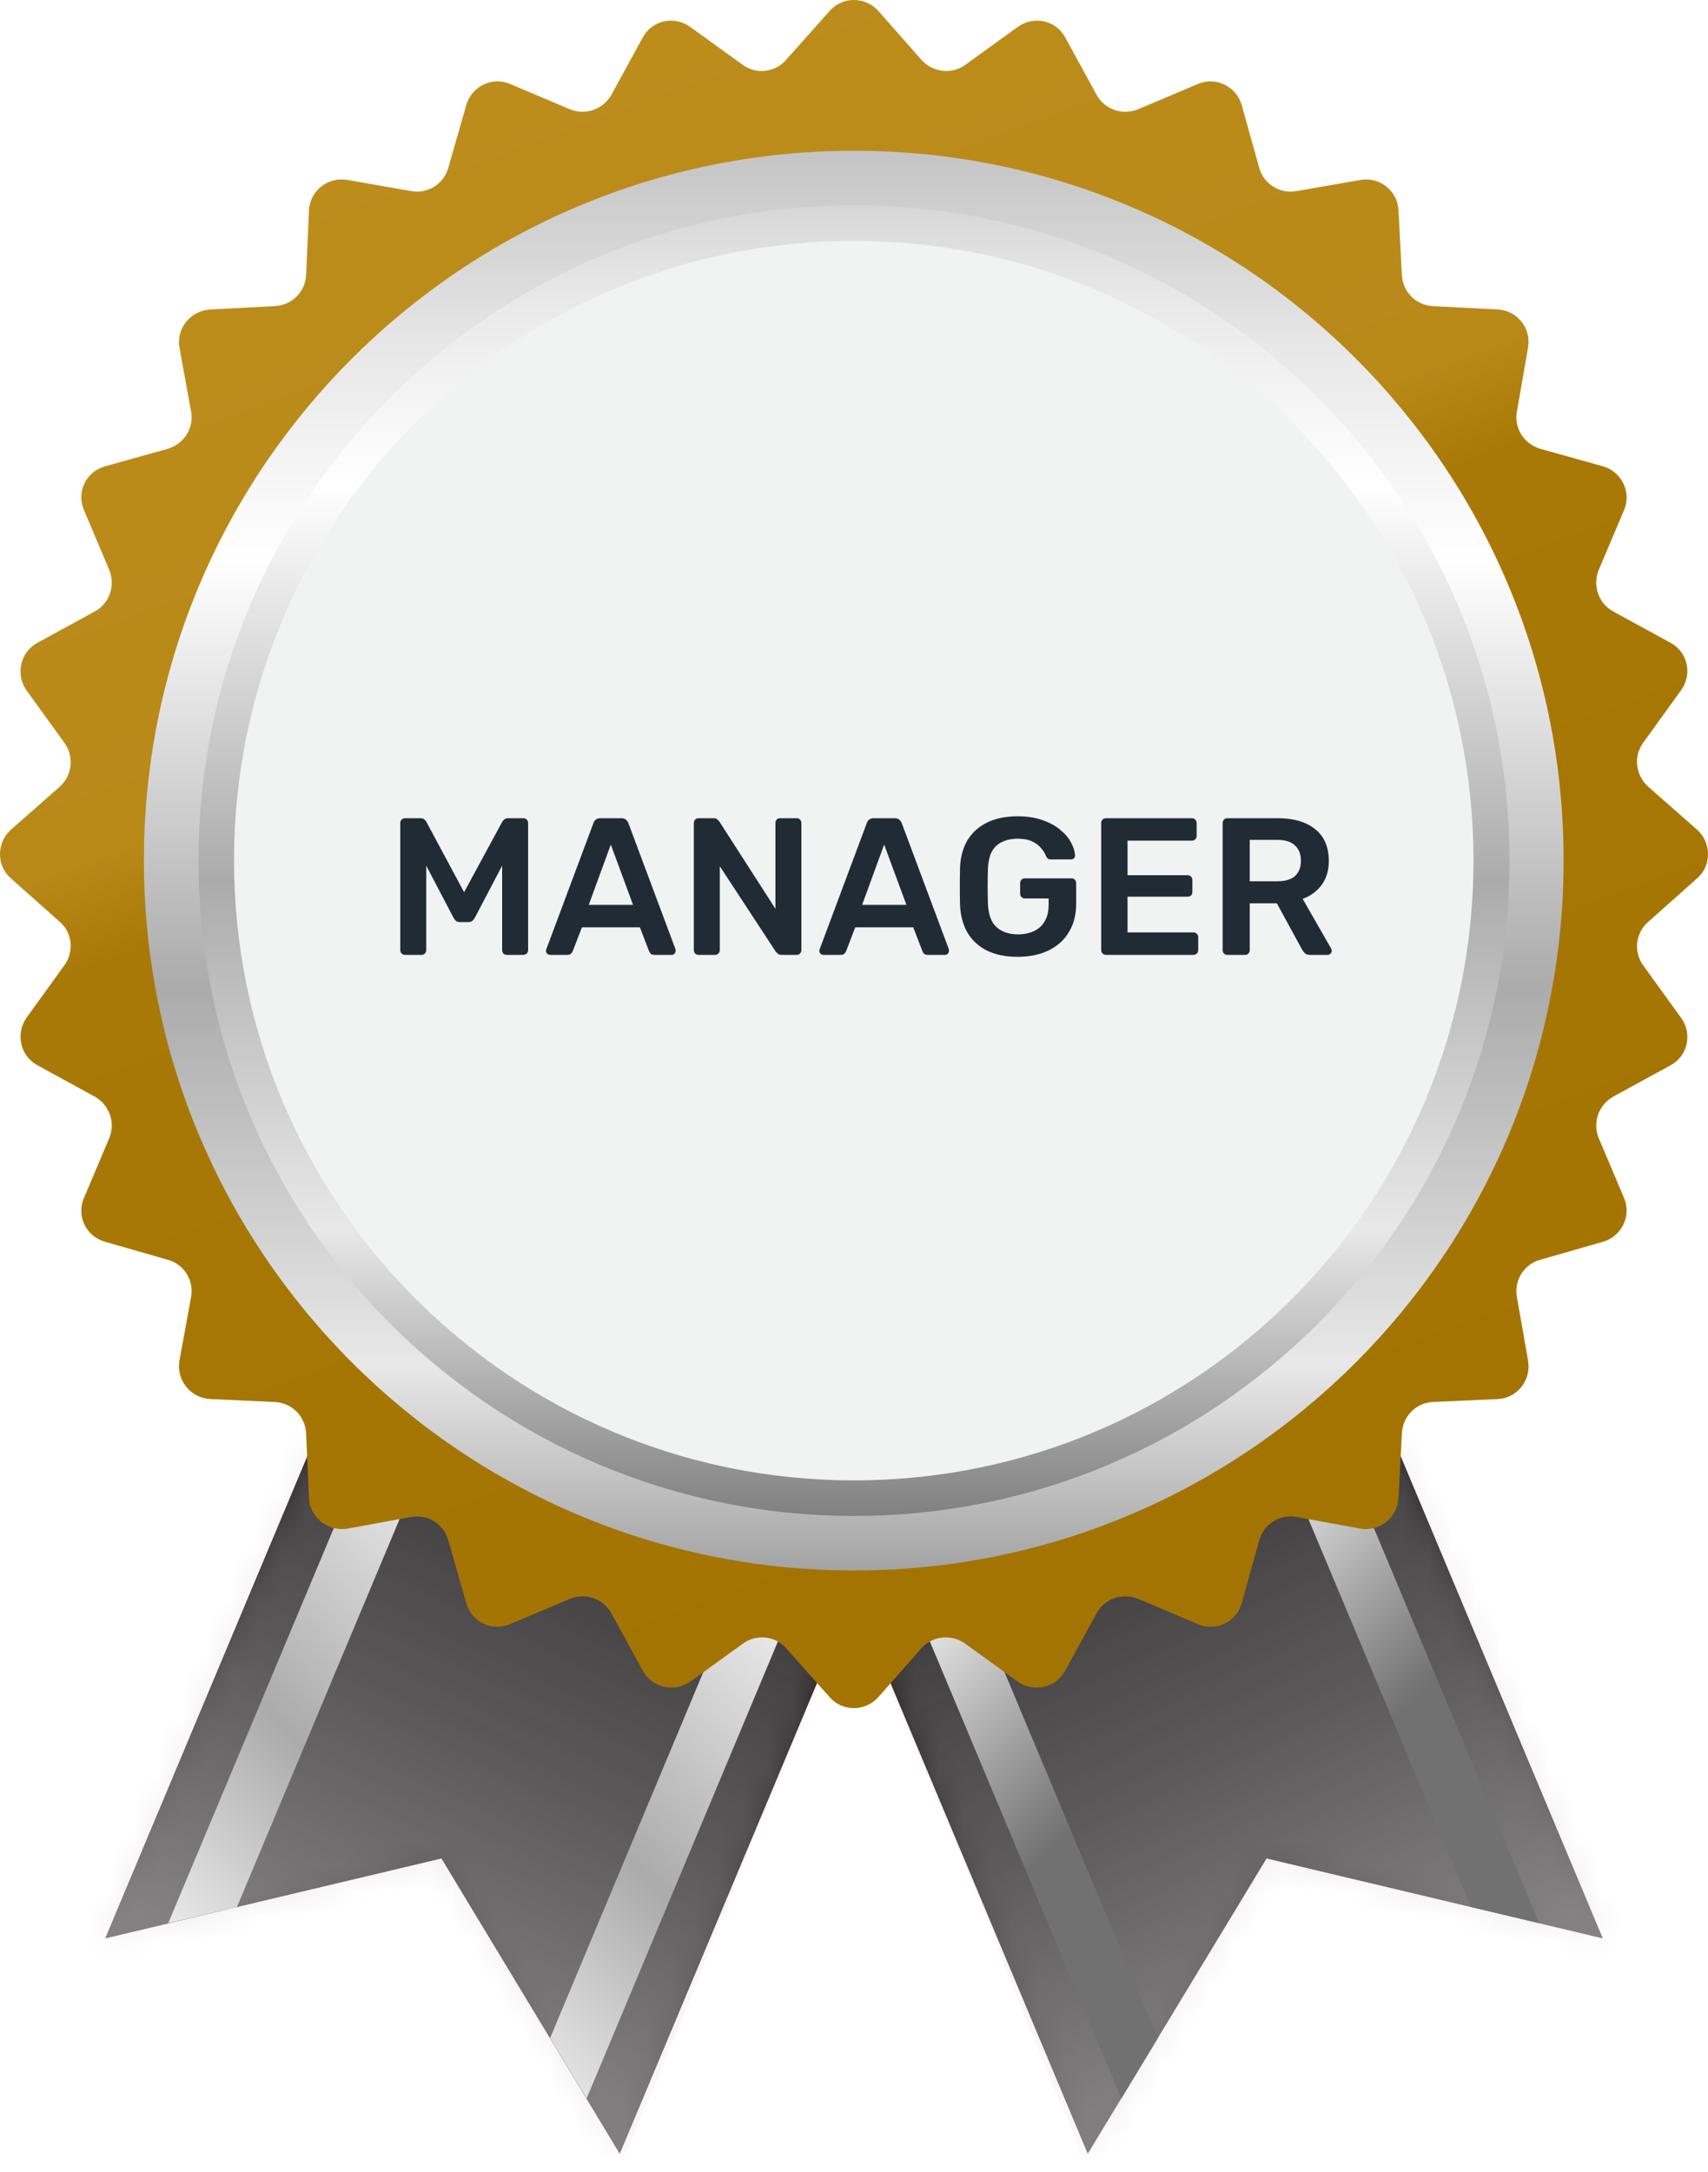 <svg width="70" height="89" viewBox="0 0 70 89" fill="none" xmlns="http://www.w3.org/2000/svg">
<path d="M44.581 88.253L51.906 76.158L65.679 79.431L48.633 38.752L27.535 47.595L44.581 88.253Z" fill="#F11616"/>
<path style="mix-blend-mode:soft-light" d="M44.581 88.253L51.906 76.158L65.679 79.431L48.633 38.752L27.535 47.595L44.581 88.253Z" fill="url(#paint0_linear_298_2065)"/>
<mask id="mask0_298_2065" style="mask-type:luminance" maskUnits="userSpaceOnUse" x="27" y="38" width="39" height="51">
<path d="M44.587 88.263L51.91 76.163L65.671 79.427L48.625 38.752L27.543 47.587L44.587 88.263Z" fill="white"/>
</mask>
<g mask="url(#mask0_298_2065)">
<g style="mix-blend-mode:multiply" opacity="0.4">
<path d="M29.092 49.471C29.238 50.083 29.385 50.688 29.531 51.287C30.948 51.008 32.345 50.748 33.743 50.289C33.563 49.73 33.543 49.092 33.184 48.573C31.826 48.892 30.529 49.371 29.092 49.471ZM33.184 48.573C33.543 49.092 33.563 49.73 33.743 50.289C34.222 50.156 34.694 50.023 35.16 49.89C35.08 49.271 34.9 48.712 34.581 48.233C34.129 48.353 33.663 48.466 33.184 48.573ZM34.581 48.233C34.9 48.712 35.08 49.271 35.16 49.89C35.798 49.73 36.397 49.551 37.036 49.371C36.816 48.812 36.856 48.014 36.397 47.734C35.798 47.907 35.193 48.074 34.581 48.233ZM36.397 47.734C36.856 48.014 36.816 48.812 37.036 49.371C37.415 49.271 37.794 49.111 38.194 48.992C37.934 48.493 38.114 47.515 37.515 47.375C37.142 47.495 36.77 47.614 36.397 47.734ZM37.515 47.375C38.114 47.515 37.934 48.493 38.194 48.992C38.653 48.812 39.092 48.633 39.551 48.453C39.411 47.854 39.391 46.876 38.832 46.916C38.393 47.076 37.954 47.229 37.515 47.375ZM38.832 46.916C39.391 46.876 39.411 47.854 39.551 48.453C40.13 48.233 40.689 47.994 41.248 47.734C41.148 47.096 41.008 46.157 40.469 46.297C39.924 46.51 39.378 46.716 38.832 46.916ZM40.469 46.297C41.008 46.157 41.148 47.096 41.248 47.734C41.707 47.535 42.186 47.335 42.665 47.136C42.485 46.397 42.505 45.499 41.846 45.738C41.394 45.925 40.935 46.111 40.469 46.297ZM41.846 45.738C42.505 45.499 42.485 46.397 42.665 47.136C43.184 46.936 43.683 46.656 44.202 46.417C44.062 45.918 44.202 44.76 43.343 45.099C42.851 45.312 42.352 45.525 41.846 45.738ZM43.343 45.099C44.202 44.76 44.062 45.918 44.202 46.417C44.481 46.297 44.761 46.157 45.02 46.018C44.821 45.459 44.96 44.461 44.142 44.74C43.876 44.86 43.61 44.98 43.343 45.099ZM44.142 44.74C44.96 44.461 44.821 45.459 45.02 46.018C45.359 45.858 45.679 45.698 45.998 45.539C45.798 44.98 45.918 43.962 45.1 44.321C44.781 44.468 44.461 44.607 44.142 44.74ZM45.1 44.321C45.918 43.962 45.798 44.98 45.998 45.539C46.49 45.286 46.989 45.033 47.495 44.78C47.389 44.354 47.282 43.922 47.176 43.483C46.916 43.583 46.816 43.583 46.557 43.662C46.078 43.889 45.592 44.108 45.1 44.321ZM46.557 43.662C46.816 43.583 46.916 43.583 47.176 43.483C47.282 43.922 47.389 44.354 47.495 44.78C48.014 44.501 48.546 44.221 49.092 43.942C48.986 43.529 48.879 43.117 48.773 42.704C48.513 42.804 48.393 42.824 48.134 42.944C47.602 43.183 47.076 43.423 46.557 43.662ZM48.134 42.944C48.393 42.824 48.513 42.804 48.773 42.704C48.879 43.117 48.986 43.529 49.092 43.942C49.411 43.769 49.737 43.596 50.07 43.423C49.964 43.01 49.857 42.605 49.751 42.205C49.491 42.325 49.371 42.365 49.092 42.485C48.773 42.631 48.453 42.784 48.134 42.944ZM49.092 42.485C49.371 42.365 49.491 42.325 49.751 42.205C49.857 42.605 49.964 43.01 50.07 43.423C50.589 43.123 51.128 42.844 51.687 42.565C51.58 42.179 51.474 41.793 51.367 41.407C51.108 41.547 50.968 41.587 50.689 41.726C50.157 41.979 49.624 42.232 49.092 42.485ZM50.689 41.726C50.968 41.587 51.108 41.547 51.367 41.407C51.474 41.793 51.58 42.179 51.687 42.565C51.946 42.425 52.226 42.285 52.485 42.145C52.379 41.773 52.279 41.4 52.186 41.028C51.906 41.147 51.767 41.207 51.487 41.347C51.221 41.467 50.955 41.593 50.689 41.726ZM29.531 51.287C29.917 52.778 30.336 54.241 30.788 55.678C31.986 59.251 33.483 62.684 35.04 66.078C35.426 66.929 35.812 67.781 36.198 68.632C37.295 71.207 38.473 73.822 39.531 76.417C41.028 75.858 40.749 75.978 42.206 75.399C40.988 71.886 39.551 68.473 38.313 64.96C37.994 64.095 37.675 63.237 37.355 62.385C36.417 59.79 35.559 57.195 34.84 54.581C34.441 53.17 34.075 51.74 33.743 50.289C32.345 50.748 30.948 51.008 29.531 51.287ZM33.743 50.289C34.075 51.74 34.441 53.17 34.84 54.581C35.559 57.195 36.417 59.79 37.355 62.385C37.675 63.237 37.994 64.095 38.313 64.96C39.551 68.473 40.988 71.886 42.206 75.399C42.705 75.199 43.024 75.04 43.324 74.92C41.966 71.467 40.749 68.034 39.511 64.521C39.205 63.656 38.906 62.791 38.613 61.926C37.755 59.351 36.936 56.756 36.218 54.142C35.845 52.731 35.492 51.314 35.16 49.89C34.694 50.023 34.222 50.156 33.743 50.289ZM35.16 49.89C35.492 51.314 35.845 52.731 36.218 54.142C36.936 56.756 37.755 59.351 38.613 61.926C38.906 62.791 39.205 63.656 39.511 64.521C40.749 68.034 41.966 71.467 43.324 74.92C43.703 74.72 44.042 74.561 44.661 74.301C43.124 70.229 41.886 66.058 40.569 61.926C40.276 60.994 39.983 60.063 39.691 59.132C39.118 57.255 38.586 55.392 38.094 53.543C37.908 52.851 37.728 52.159 37.555 51.467C37.369 50.775 37.196 50.076 37.036 49.371C36.397 49.551 35.798 49.73 35.16 49.89ZM37.036 49.371C37.196 50.076 37.369 50.775 37.555 51.467C37.728 52.159 37.908 52.851 38.094 53.543C38.586 55.392 39.118 57.255 39.691 59.132C39.983 60.063 40.276 60.994 40.569 61.926C41.886 66.058 43.124 70.229 44.661 74.301C45.06 74.141 45.639 73.902 46.278 73.642C44.8 69.291 43.303 65.06 41.747 60.768C41.441 59.93 41.141 59.085 40.848 58.233C40.569 57.382 40.296 56.53 40.03 55.678C39.611 54.181 39.052 52.664 38.693 51.068C38.52 50.376 38.353 49.684 38.194 48.992C37.794 49.111 37.415 49.271 37.036 49.371ZM38.194 48.992C38.353 49.684 38.52 50.376 38.693 51.068C39.052 52.664 39.611 54.181 40.03 55.678C40.296 56.53 40.569 57.382 40.848 58.233C41.141 59.085 41.441 59.93 41.747 60.768C43.303 65.06 44.8 69.291 46.278 73.642C47.056 73.323 47.914 72.944 48.713 72.605C47.096 68.353 45.379 64.221 43.543 60.09C43.184 59.264 42.838 58.44 42.505 57.614C41.587 55.279 40.769 52.944 40.09 50.549C39.89 49.857 39.711 49.158 39.551 48.453C39.092 48.633 38.653 48.812 38.194 48.992ZM39.551 48.453C39.711 49.158 39.89 49.857 40.09 50.549C40.769 52.944 41.587 55.279 42.505 57.614C42.838 58.44 43.184 59.264 43.543 60.09C45.379 64.221 47.096 68.353 48.713 72.605C49.731 72.185 50.669 71.786 51.208 71.547C49.511 67.355 47.675 63.283 45.819 59.191C44.322 56.078 42.984 52.984 41.886 49.79C41.66 49.125 41.447 48.44 41.248 47.734C40.689 47.994 40.13 48.233 39.551 48.453ZM41.248 47.734C41.447 48.44 41.66 49.125 41.886 49.79C42.984 52.984 44.322 56.078 45.819 59.191C47.675 63.283 49.511 67.355 51.208 71.547C51.66 71.347 52.106 71.147 52.545 70.948C50.948 66.836 48.952 63.004 47.196 58.992C45.699 55.818 44.361 52.585 43.244 49.211C43.031 48.533 42.838 47.841 42.665 47.136C42.186 47.335 41.707 47.535 41.248 47.734ZM42.665 47.136C42.838 47.841 43.031 48.533 43.244 49.211C44.361 52.585 45.699 55.818 47.196 58.992C48.952 63.004 50.948 66.836 52.545 70.948C53.037 70.735 53.523 70.522 54.002 70.309C52.585 66.956 51.068 63.662 49.651 60.369C47.974 56.397 45.978 52.565 44.781 48.473C44.568 47.794 44.375 47.109 44.202 46.417C43.683 46.656 43.184 46.936 42.665 47.136ZM44.202 46.417C44.375 47.109 44.568 47.794 44.781 48.473C45.978 52.565 47.974 56.397 49.651 60.369C51.068 63.662 52.585 66.956 54.002 70.309C54.255 70.203 54.508 70.096 54.761 69.99C53.283 66.676 51.886 63.323 50.409 60.03C48.753 56.078 46.936 52.205 45.619 48.074C45.406 47.395 45.206 46.71 45.02 46.018C44.761 46.157 44.481 46.297 44.202 46.417ZM45.02 46.018C45.206 46.71 45.406 47.395 45.619 48.074C46.936 52.205 48.753 56.078 50.409 60.03C51.886 63.323 53.283 66.676 54.761 69.99C55.067 69.857 55.366 69.724 55.659 69.591C54.282 66.237 52.884 62.884 51.367 59.571C49.591 55.639 47.934 51.646 46.597 47.555C46.384 46.889 46.184 46.217 45.998 45.539C45.679 45.698 45.359 45.858 45.02 46.018ZM45.998 45.539C46.184 46.217 46.384 46.889 46.597 47.555C47.934 51.646 49.591 55.639 51.367 59.571C52.884 62.884 54.282 66.237 55.659 69.591C56.124 69.378 56.59 69.171 57.056 68.972C55.978 66.477 54.92 63.962 53.842 61.447C51.747 56.656 49.551 51.906 48.074 46.836C47.861 46.144 47.668 45.459 47.495 44.78C46.989 45.033 46.49 45.286 45.998 45.539ZM47.495 44.78C47.668 45.459 47.861 46.144 48.074 46.836C49.551 51.906 51.747 56.656 53.842 61.447C54.92 63.962 55.978 66.477 57.056 68.972C57.548 68.759 58.041 68.539 58.533 68.313C57.475 65.798 56.397 63.283 55.319 60.788C53.244 55.978 51.208 51.068 49.691 46.018C49.478 45.326 49.278 44.634 49.092 43.942C48.546 44.221 48.014 44.501 47.495 44.78ZM49.092 43.942C49.278 44.634 49.478 45.326 49.691 46.018C51.208 51.068 53.244 55.978 55.319 60.788C56.397 63.283 57.475 65.798 58.533 68.313C58.839 68.18 59.145 68.047 59.451 67.914C58.214 65.419 57.276 62.844 56.158 60.329C54.122 55.459 52.285 50.529 50.669 45.459C50.456 44.78 50.256 44.102 50.07 43.423C49.737 43.596 49.411 43.769 49.092 43.942ZM50.07 43.423C50.256 44.102 50.456 44.78 50.669 45.459C52.285 50.529 54.122 55.459 56.158 60.329C57.276 62.844 58.214 65.419 59.451 67.914C59.944 67.701 60.443 67.481 60.948 67.255C60.17 65.638 59.511 63.882 58.753 62.225C58.407 61.374 58.067 60.522 57.735 59.67C55.858 54.66 53.862 49.71 52.285 44.66C52.086 43.968 51.886 43.27 51.687 42.565C51.128 42.844 50.589 43.123 50.07 43.423ZM51.687 42.565C51.886 43.27 52.086 43.968 52.285 44.66C53.862 49.71 55.858 54.66 57.735 59.67C58.067 60.522 58.407 61.374 58.753 62.225C59.511 63.882 60.17 65.638 60.948 67.255C61.188 67.149 61.434 67.042 61.687 66.936C61.028 65.219 60.21 63.602 59.591 61.866C59.245 61.014 58.899 60.163 58.553 59.311C56.617 54.341 54.601 49.351 53.084 44.241C52.884 43.549 52.685 42.851 52.485 42.145C52.226 42.285 51.946 42.425 51.687 42.565ZM39.531 76.417C39.85 77.189 40.163 77.954 40.469 78.712C42.206 83.363 44.122 87.894 46.198 92.365C46.49 92.99 46.783 93.609 47.076 94.221C47.382 94.833 47.695 95.445 48.014 96.058C49.232 98.493 50.509 100.888 51.886 103.203C52.924 102.405 54.082 101.746 55.12 101.028C53.124 98.992 51.647 96.477 50.17 94.002C49.664 93.15 49.185 92.285 48.733 91.407C46.437 87.036 44.741 82.345 43.084 77.635C42.791 76.889 42.498 76.144 42.206 75.399C40.749 75.978 41.028 75.858 39.531 76.417ZM42.206 75.399C42.498 76.144 42.791 76.889 43.084 77.635C44.741 82.345 46.437 87.036 48.733 91.407C49.185 92.285 49.664 93.15 50.17 94.002C51.647 96.477 53.124 98.992 55.12 101.028C55.479 100.801 55.838 100.575 56.198 100.349C54.481 98.014 53.004 95.499 51.627 92.944C51.121 92.106 50.636 91.261 50.17 90.409C47.854 86.138 46.098 81.606 44.222 77.135C43.916 76.404 43.616 75.665 43.324 74.92C43.024 75.04 42.705 75.199 42.206 75.399ZM43.324 74.92C43.616 75.665 43.916 76.404 44.222 77.135C46.098 81.606 47.854 86.138 50.17 90.409C50.636 91.261 51.121 92.106 51.627 92.944C53.004 95.499 54.481 98.014 56.198 100.349C56.69 100.043 57.182 99.744 57.675 99.451C57.329 98.785 56.989 98.12 56.657 97.455C56.324 96.803 55.992 96.144 55.659 95.479C55.02 94.161 54.361 92.844 53.683 91.527C53.204 90.708 52.745 89.87 52.266 89.052C49.91 84.94 47.675 80.768 45.599 76.497C45.279 75.778 44.967 75.046 44.661 74.301C44.042 74.561 43.703 74.72 43.324 74.92ZM44.661 74.301C44.967 75.046 45.279 75.778 45.599 76.497C47.675 80.768 49.91 84.94 52.266 89.052C52.745 89.87 53.204 90.708 53.683 91.527C54.361 92.844 55.02 94.161 55.659 95.479C55.992 96.144 56.324 96.803 56.657 97.455C56.989 98.12 57.329 98.785 57.675 99.451C57.981 99.264 58.294 99.085 58.613 98.912C58.194 98.094 57.794 97.275 57.415 96.457C57.029 95.632 56.644 94.813 56.258 94.002C55.499 92.345 54.721 90.708 53.862 89.132C53.463 88.413 53.071 87.688 52.685 86.956C50.729 83.303 48.852 79.611 47.196 75.818C46.89 75.086 46.584 74.361 46.278 73.642C45.639 73.902 45.06 74.141 44.661 74.301ZM46.278 73.642C46.584 74.361 46.89 75.086 47.196 75.818C48.852 79.611 50.729 83.303 52.685 86.956C53.071 87.688 53.463 88.413 53.862 89.132C54.721 90.708 55.499 92.345 56.258 94.002C56.644 94.813 57.029 95.632 57.415 96.457C57.794 97.275 58.194 98.094 58.613 98.912C58.986 98.712 59.365 98.513 59.751 98.313C58.792 96.397 57.994 94.401 57.156 92.445C56.876 91.793 56.604 91.134 56.337 90.469C55.798 89.151 55.24 87.834 54.661 86.537C54.222 85.565 53.789 84.594 53.363 83.623C52.086 80.688 50.848 77.734 49.591 74.8C49.298 74.068 49.005 73.336 48.713 72.605C47.914 72.944 47.056 73.323 46.278 73.642ZM48.713 72.605C49.005 73.336 49.298 74.068 49.591 74.8C50.848 77.734 52.086 80.688 53.363 83.623C53.789 84.594 54.222 85.565 54.661 86.537C55.24 87.834 55.798 89.151 56.337 90.469C56.604 91.134 56.876 91.793 57.156 92.445C57.994 94.401 58.792 96.397 59.751 98.313C60.23 98.06 60.722 97.814 61.228 97.575C60.01 95 59.272 92.245 58.174 89.591C57.921 88.925 57.668 88.26 57.415 87.594C57.162 86.942 56.896 86.284 56.617 85.618C56.231 84.634 55.845 83.649 55.459 82.664C54.322 79.69 53.204 76.696 52.066 73.742C51.786 73.01 51.5 72.278 51.208 71.547C50.669 71.786 49.731 72.185 48.713 72.605ZM51.208 71.547C51.5 72.278 51.786 73.01 52.066 73.742C53.204 76.696 54.322 79.69 55.459 82.664C55.845 83.649 56.231 84.634 56.617 85.618C56.896 86.284 57.162 86.942 57.415 87.594C57.668 88.26 57.921 88.925 58.174 89.591C59.272 92.245 60.01 95 61.228 97.575C61.654 97.375 62.086 97.175 62.525 96.976C61.327 94.541 60.629 91.846 59.651 89.311C59.351 88.473 59.032 87.635 58.693 86.796C58.333 85.891 57.974 84.98 57.615 84.062C56.218 80.389 54.9 76.716 53.423 73.143C53.13 72.412 52.838 71.68 52.545 70.948C52.106 71.147 51.66 71.347 51.208 71.547ZM52.545 70.948C52.838 71.68 53.13 72.412 53.423 73.143C54.9 76.716 56.218 80.389 57.615 84.062C57.974 84.98 58.333 85.891 58.693 86.796C59.032 87.635 59.351 88.473 59.651 89.311C60.629 91.846 61.327 94.541 62.525 96.976C62.991 96.75 63.477 96.53 63.982 96.317C62.585 93.762 61.866 90.928 60.868 88.193C60.569 87.275 60.23 86.377 59.89 85.479C59.558 84.614 59.225 83.749 58.892 82.884C57.575 79.431 56.278 75.958 54.88 72.505C54.588 71.773 54.295 71.041 54.002 70.309C53.523 70.522 53.037 70.735 52.545 70.948ZM54.002 70.309C54.295 71.041 54.588 71.773 54.88 72.505C56.278 75.958 57.575 79.431 58.892 82.884C59.225 83.749 59.558 84.614 59.89 85.479C60.23 86.377 60.569 87.275 60.868 88.193C61.866 90.928 62.585 93.762 63.982 96.317C64.248 96.197 64.514 96.078 64.781 95.958C63.603 93.243 62.884 90.409 61.806 87.654C61.447 86.796 61.088 85.938 60.729 85.08C58.952 80.788 57.375 76.457 55.639 72.165C55.346 71.433 55.053 70.708 54.761 69.99C54.508 70.096 54.255 70.203 54.002 70.309ZM54.761 69.99C55.053 70.708 55.346 71.433 55.639 72.165C57.375 76.457 58.952 80.788 60.729 85.08C61.088 85.938 61.447 86.796 61.806 87.654C62.884 90.409 63.603 93.243 64.781 95.958C65.113 95.825 65.439 95.685 65.759 95.539C64.302 92.225 63.283 88.772 61.946 85.439C61.574 84.534 61.208 83.623 60.848 82.704C59.411 79.052 58.054 75.379 56.557 71.766C56.264 71.034 55.965 70.309 55.659 69.591C55.366 69.724 55.067 69.857 54.761 69.99ZM55.659 69.591C55.965 70.309 56.264 71.034 56.557 71.766C58.054 75.379 59.411 79.052 60.848 82.704C61.208 83.623 61.574 84.534 61.946 85.439C63.283 88.772 64.302 92.225 65.759 95.539C66.278 95.326 66.796 95.106 67.316 94.88C65.898 91.726 64.92 88.373 63.583 85.159C63.25 84.388 62.924 83.609 62.605 82.824C61.008 78.932 59.511 75.04 57.954 71.147C57.661 70.429 57.362 69.704 57.056 68.972C56.59 69.171 56.124 69.378 55.659 69.591ZM57.056 68.972C57.362 69.704 57.661 70.429 57.954 71.147C59.511 75.04 61.008 78.932 62.605 82.824C62.924 83.609 63.25 84.388 63.583 85.159C64.92 88.373 65.898 91.726 67.316 94.88C67.874 94.654 68.44 94.421 69.012 94.181C67.715 90.948 66.517 87.714 65.16 84.521C64.827 83.736 64.501 82.957 64.182 82.185C62.565 78.293 61.128 74.361 59.451 70.489C59.145 69.77 58.839 69.045 58.533 68.313C58.041 68.539 57.548 68.759 57.056 68.972ZM58.533 68.313C58.839 69.045 59.145 69.77 59.451 70.489C61.128 74.361 62.565 78.293 64.182 82.185C64.501 82.957 64.827 83.736 65.16 84.521C66.517 87.714 67.715 90.948 69.012 94.181C69.371 94.035 69.731 93.889 70.09 93.742C68.473 90.629 67.515 87.275 66.078 84.141C65.745 83.37 65.413 82.598 65.08 81.826C63.443 77.954 61.966 74.002 60.349 70.09C60.057 69.371 59.757 68.646 59.451 67.914C59.145 68.047 58.839 68.18 58.533 68.313ZM59.451 67.914C59.757 68.646 60.057 69.371 60.349 70.09C61.966 74.002 63.443 77.954 65.08 81.826C65.413 82.598 65.745 83.37 66.078 84.141C67.515 87.275 68.473 90.629 70.09 93.742C70.675 93.503 71.261 93.263 71.846 93.024C70.369 89.451 68.892 85.778 67.276 82.245C66.73 81.074 66.204 79.897 65.699 78.712C64.341 75.618 63.144 72.545 61.866 69.451C61.56 68.719 61.254 67.987 60.948 67.255C60.443 67.481 59.944 67.701 59.451 67.914ZM60.948 67.255C61.254 67.987 61.56 68.719 61.866 69.451C63.144 72.545 64.341 75.618 65.699 78.712C66.204 79.897 66.73 81.074 67.276 82.245C68.892 85.778 70.369 89.451 71.846 93.024C72.139 92.904 72.432 92.784 72.725 92.664C71.088 89.171 69.651 85.479 68.034 81.946C67.515 80.761 67.003 79.577 66.497 78.393C65.16 75.279 63.922 72.225 62.605 69.132C62.299 68.4 61.993 67.668 61.687 66.936C61.434 67.042 61.188 67.149 60.948 67.255Z" fill="url(#paint1_linear_298_2065)" fill-opacity="0.5"/>
</g>
</g>
<path d="M60.289 78.153L44.501 40.489L46.657 39.571L63.084 78.812L60.289 78.153Z" fill="url(#paint2_linear_298_2065)"/>
<path d="M45.958 85.998L29.511 46.756L31.667 45.858L47.455 83.523L45.958 85.998Z" fill="url(#paint3_linear_298_2065)"/>
<path d="M25.399 88.254L18.094 76.158L4.321 79.431L21.367 38.752L42.445 47.595L25.399 88.254Z" fill="#F11616"/>
<path style="mix-blend-mode:soft-light" d="M25.399 88.254L18.094 76.158L4.321 79.431L21.367 38.752L42.445 47.595L25.399 88.254Z" fill="url(#paint4_linear_298_2065)"/>
<mask id="mask1_298_2065" style="mask-type:luminance" maskUnits="userSpaceOnUse" x="4" y="38" width="39" height="51">
<path d="M25.405 88.263L18.084 76.164L4.323 79.427L21.369 38.752L42.451 47.587L25.405 88.263Z" fill="white"/>
</mask>
<g mask="url(#mask1_298_2065)">
<g style="mix-blend-mode:multiply" opacity="0.4">
<path d="M40.908 49.471C40.762 50.083 40.615 50.688 40.469 51.287C39.052 51.008 37.655 50.748 36.258 50.289C36.437 49.73 36.437 49.092 36.796 48.573C38.174 48.892 39.471 49.371 40.908 49.471ZM36.796 48.573C36.437 49.092 36.437 49.73 36.258 50.289C35.778 50.156 35.299 50.023 34.82 49.89C34.92 49.271 35.1 48.712 35.419 48.233C35.872 48.353 36.331 48.466 36.796 48.573ZM35.419 48.233C35.1 48.712 34.92 49.271 34.82 49.89C34.202 49.73 33.583 49.551 32.964 49.371C33.184 48.812 33.124 48.014 33.603 47.734C34.202 47.907 34.807 48.074 35.419 48.233ZM33.603 47.734C33.124 48.014 33.184 48.812 32.964 49.371C32.585 49.271 32.186 49.112 31.806 48.992C32.066 48.493 31.886 47.515 32.485 47.375C32.858 47.495 33.23 47.615 33.603 47.734ZM32.485 47.375C31.886 47.515 32.066 48.493 31.806 48.992C31.347 48.812 30.888 48.633 30.429 48.453C30.589 47.854 30.609 46.876 31.168 46.916C31.607 47.076 32.046 47.229 32.485 47.375ZM31.168 46.916C30.609 46.876 30.589 47.854 30.429 48.453C29.87 48.233 29.311 47.994 28.753 47.734C28.852 47.096 28.992 46.157 29.511 46.297C30.07 46.51 30.622 46.716 31.168 46.916ZM29.511 46.297C28.992 46.157 28.852 47.096 28.753 47.734C28.273 47.535 27.814 47.335 27.335 47.136C27.495 46.397 27.495 45.499 28.134 45.738C28.599 45.925 29.058 46.111 29.511 46.297ZM28.134 45.738C27.495 45.499 27.495 46.397 27.335 47.136C26.816 46.936 26.297 46.657 25.778 46.417C25.938 45.918 25.798 44.76 26.637 45.1C27.142 45.312 27.641 45.525 28.134 45.738ZM26.637 45.1C25.798 44.76 25.938 45.918 25.778 46.417C25.519 46.297 25.239 46.157 24.96 46.018C25.16 45.459 25.04 44.461 25.838 44.74C26.105 44.86 26.371 44.98 26.637 45.1ZM25.838 44.74C25.04 44.461 25.16 45.459 24.96 46.018C24.641 45.858 24.321 45.698 24.002 45.539C24.202 44.98 24.062 43.962 24.88 44.321C25.2 44.468 25.519 44.607 25.838 44.74ZM24.88 44.321C24.062 43.962 24.202 44.98 24.002 45.539C23.496 45.286 22.997 45.033 22.505 44.78C22.611 44.354 22.718 43.922 22.824 43.483C23.064 43.583 23.184 43.583 23.443 43.663C23.922 43.889 24.401 44.108 24.88 44.321ZM23.443 43.663C23.184 43.583 23.064 43.583 22.824 43.483C22.718 43.922 22.611 44.354 22.505 44.78C21.973 44.501 21.441 44.221 20.908 43.942C21.015 43.529 21.121 43.117 21.227 42.704C21.487 42.804 21.607 42.824 21.866 42.944C22.398 43.183 22.924 43.423 23.443 43.663ZM21.866 42.944C21.607 42.824 21.487 42.804 21.227 42.704C21.121 43.117 21.015 43.529 20.908 43.942C20.589 43.769 20.263 43.596 19.93 43.423C20.037 43.01 20.143 42.605 20.25 42.205C20.509 42.325 20.629 42.365 20.908 42.485C21.227 42.631 21.547 42.784 21.866 42.944ZM20.908 42.485C20.629 42.365 20.509 42.325 20.25 42.205C20.143 42.605 20.037 43.01 19.93 43.423C19.391 43.123 18.852 42.844 18.313 42.565C18.42 42.179 18.52 41.793 18.613 41.407C18.892 41.547 19.032 41.587 19.311 41.726C19.844 41.979 20.376 42.232 20.908 42.485ZM19.311 41.726C19.032 41.587 18.892 41.547 18.613 41.407C18.52 41.793 18.42 42.179 18.313 42.565C18.054 42.425 17.774 42.285 17.515 42.145C17.621 41.773 17.721 41.4 17.814 41.028C18.094 41.148 18.233 41.207 18.513 41.347C18.779 41.467 19.045 41.593 19.311 41.726ZM40.469 51.287C40.083 52.778 39.664 54.241 39.212 55.678C37.994 59.251 36.497 62.684 34.96 66.078C34.574 66.929 34.188 67.781 33.802 68.632C32.685 71.207 31.527 73.822 30.449 76.417C28.952 75.858 29.252 75.978 27.794 75.399C29.012 71.886 30.449 68.473 31.667 64.96C31.999 64.095 32.319 63.237 32.625 62.385C33.563 59.79 34.441 57.195 35.16 54.581C35.559 53.17 35.925 51.74 36.258 50.289C37.655 50.748 39.052 51.008 40.469 51.287ZM36.258 50.289C35.925 51.74 35.559 53.17 35.16 54.581C34.441 57.195 33.563 59.79 32.625 62.385C32.319 63.237 31.999 64.095 31.667 64.96C30.449 68.473 29.012 71.886 27.794 75.399C27.275 75.199 26.976 75.04 26.677 74.92C28.014 71.467 29.252 68.034 30.489 64.521C30.795 63.656 31.088 62.791 31.367 61.926C32.245 59.351 33.044 56.756 33.763 54.142C34.148 52.731 34.501 51.314 34.82 49.89C35.299 50.023 35.778 50.156 36.258 50.289ZM34.82 49.89C34.501 51.314 34.148 52.731 33.763 54.142C33.044 56.756 32.245 59.351 31.367 61.926C31.088 62.791 30.795 63.656 30.489 64.521C29.252 68.034 28.014 71.467 26.677 74.92C26.297 74.72 25.958 74.561 25.319 74.301C26.856 70.229 28.094 66.058 29.411 61.926C29.717 60.995 30.01 60.063 30.289 59.132C30.862 57.255 31.401 55.392 31.906 53.543C32.093 52.851 32.272 52.159 32.445 51.467C32.618 50.775 32.791 50.076 32.964 49.371C33.583 49.551 34.202 49.73 34.82 49.89ZM32.964 49.371C32.791 50.076 32.618 50.775 32.445 51.467C32.272 52.159 32.093 52.851 31.906 53.543C31.401 55.392 30.862 57.255 30.289 59.132C30.01 60.063 29.717 60.995 29.411 61.926C28.094 66.058 26.856 70.229 25.319 74.301C24.94 74.141 24.361 73.902 23.703 73.642C25.2 69.291 26.677 65.06 28.253 60.768C28.56 59.93 28.852 59.085 29.132 58.233C29.424 57.382 29.704 56.53 29.97 55.678C30.389 54.181 30.928 52.664 31.287 51.068C31.474 50.376 31.647 49.684 31.806 48.992C32.186 49.112 32.585 49.271 32.964 49.371ZM31.806 48.992C31.647 49.684 31.474 50.376 31.287 51.068C30.928 52.664 30.389 54.181 29.97 55.678C29.704 56.53 29.424 57.382 29.132 58.233C28.852 59.085 28.56 59.93 28.253 60.768C26.677 65.06 25.2 69.291 23.703 73.642C22.944 73.323 22.086 72.944 21.267 72.605C22.904 68.353 24.621 64.221 26.457 60.09C26.816 59.265 27.162 58.44 27.495 57.615C28.413 55.279 29.232 52.944 29.91 50.549C30.096 49.857 30.27 49.158 30.429 48.453C30.888 48.633 31.347 48.812 31.806 48.992ZM30.429 48.453C30.27 49.158 30.096 49.857 29.91 50.549C29.232 52.944 28.413 55.279 27.495 57.615C27.162 58.44 26.816 59.265 26.457 60.09C24.621 64.221 22.904 68.353 21.267 72.605C20.27 72.185 19.331 71.786 18.792 71.547C20.489 67.355 22.325 63.283 24.182 59.191C25.659 56.078 26.996 52.984 28.114 49.79C28.34 49.125 28.553 48.44 28.753 47.734C29.311 47.994 29.87 48.233 30.429 48.453ZM28.753 47.734C28.553 48.44 28.34 49.125 28.114 49.79C26.996 52.984 25.659 56.078 24.182 59.191C22.325 63.283 20.489 67.355 18.792 71.547C18.34 71.347 17.888 71.147 17.435 70.948C19.032 66.836 21.028 63.004 22.784 58.992C24.301 55.818 25.639 52.585 26.736 49.211C26.949 48.533 27.149 47.841 27.335 47.136C27.814 47.335 28.273 47.535 28.753 47.734ZM27.335 47.136C27.149 47.841 26.949 48.533 26.736 49.211C25.639 52.585 24.301 55.818 22.784 58.992C21.028 63.004 19.032 66.836 17.435 70.948C16.956 70.735 16.477 70.522 15.998 70.309C17.415 66.956 18.932 63.663 20.349 60.369C22.006 56.397 24.022 52.565 25.22 48.473C25.433 47.794 25.619 47.109 25.778 46.417C26.297 46.657 26.816 46.936 27.335 47.136ZM25.778 46.417C25.619 47.109 25.433 47.794 25.22 48.473C24.022 52.565 22.006 56.397 20.349 60.369C18.932 63.663 17.415 66.956 15.998 70.309C15.745 70.203 15.492 70.096 15.239 69.99C16.697 66.676 18.094 63.323 19.591 60.03C21.247 56.078 23.044 52.205 24.361 48.074C24.574 47.395 24.774 46.71 24.96 46.018C25.239 46.157 25.519 46.297 25.778 46.417ZM24.96 46.018C24.774 46.71 24.574 47.395 24.361 48.074C23.044 52.205 21.247 56.078 19.591 60.03C18.094 63.323 16.697 66.676 15.239 69.99C14.934 69.857 14.627 69.724 14.321 69.591C15.699 66.237 17.116 62.884 18.613 59.571C20.389 55.639 22.066 51.647 23.383 47.555C23.609 46.889 23.816 46.217 24.002 45.539C24.321 45.698 24.641 45.858 24.96 46.018ZM24.002 45.539C23.816 46.217 23.609 46.889 23.383 47.555C22.066 51.647 20.389 55.639 18.613 59.571C17.116 62.884 15.699 66.237 14.321 69.591C13.856 69.378 13.396 69.171 12.944 68.972C14.022 66.477 15.08 63.962 16.158 61.447C18.253 56.657 20.429 51.906 21.926 46.836C22.126 46.144 22.319 45.459 22.505 44.78C22.997 45.033 23.496 45.286 24.002 45.539ZM22.505 44.78C22.319 45.459 22.126 46.144 21.926 46.836C20.429 51.906 18.253 56.657 16.158 61.447C15.08 63.962 14.022 66.477 12.944 68.972C12.452 68.759 11.959 68.539 11.467 68.313C12.525 65.798 13.603 63.283 14.681 60.788C16.756 55.978 18.792 51.068 20.309 46.018C20.522 45.326 20.722 44.634 20.908 43.942C21.441 44.221 21.973 44.501 22.505 44.78ZM20.908 43.942C20.722 44.634 20.522 45.326 20.309 46.018C18.792 51.068 16.756 55.978 14.681 60.788C13.603 63.283 12.525 65.798 11.467 68.313C11.161 68.18 10.855 68.047 10.549 67.914C11.786 65.419 12.725 62.844 13.842 60.329C15.878 55.459 17.715 50.529 19.331 45.459C19.544 44.78 19.744 44.102 19.93 43.423C20.263 43.596 20.589 43.769 20.908 43.942ZM19.93 43.423C19.744 44.102 19.544 44.78 19.331 45.459C17.715 50.529 15.878 55.459 13.842 60.329C12.725 62.844 11.786 65.419 10.549 67.914C10.057 67.701 9.558 67.481 9.052 67.255C9.81 65.638 10.489 63.882 11.248 62.225C11.594 61.374 11.933 60.522 12.265 59.67C14.142 54.66 16.118 49.71 17.695 44.66C17.907 43.968 18.114 43.27 18.313 42.565C18.852 42.844 19.391 43.123 19.93 43.423ZM18.313 42.565C18.114 43.27 17.907 43.968 17.695 44.66C16.118 49.71 14.142 54.66 12.265 59.67C11.933 60.522 11.594 61.374 11.248 62.225C10.489 63.882 9.81 65.638 9.052 67.255C8.799 67.149 8.553 67.042 8.313 66.936C8.972 65.219 9.77 63.603 10.389 61.866C10.735 61.014 11.081 60.163 11.427 59.311C13.383 54.341 15.379 49.351 16.896 44.241C17.109 43.549 17.315 42.851 17.515 42.145C17.774 42.285 18.054 42.425 18.313 42.565ZM30.449 76.417C30.143 77.189 29.837 77.954 29.531 78.712C27.794 83.363 25.858 87.894 23.802 92.365C23.51 92.99 23.21 93.609 22.904 94.221C22.611 94.834 22.305 95.446 21.986 96.058C20.748 98.493 19.471 100.888 18.094 103.203C17.076 102.405 15.898 101.746 14.88 101.028C16.876 98.992 18.353 96.477 19.83 94.002C20.336 93.15 20.815 92.285 21.267 91.407C23.543 87.036 25.239 82.345 26.916 77.635C27.196 76.889 27.488 76.144 27.794 75.399C29.252 75.978 28.952 75.858 30.449 76.417ZM27.794 75.399C27.488 76.144 27.196 76.889 26.916 77.635C25.239 82.345 23.543 87.036 21.267 91.407C20.815 92.285 20.336 93.15 19.83 94.002C18.353 96.477 16.876 98.992 14.88 101.028C14.521 100.802 14.155 100.575 13.782 100.349C15.519 98.014 16.996 95.499 18.373 92.944C18.879 92.106 19.358 91.261 19.81 90.409C22.126 86.138 23.902 81.607 25.778 77.135C26.084 76.404 26.384 75.665 26.677 74.92C26.976 75.04 27.275 75.199 27.794 75.399ZM26.677 74.92C26.384 75.665 26.084 76.404 25.778 77.135C23.902 81.607 22.126 86.138 19.81 90.409C19.358 91.261 18.879 92.106 18.373 92.944C16.996 95.499 15.519 98.014 13.782 100.349C13.303 100.043 12.818 99.744 12.325 99.451C12.671 98.786 13.011 98.12 13.343 97.455C13.676 96.803 14.002 96.144 14.321 95.479C14.98 94.162 15.639 92.844 16.317 91.527C16.776 90.708 17.256 89.87 17.735 89.052C20.09 84.94 22.325 80.768 24.381 76.497C24.714 75.778 25.027 75.046 25.319 74.301C25.958 74.561 26.297 74.72 26.677 74.92ZM25.319 74.301C25.027 75.046 24.714 75.778 24.381 76.497C22.325 80.768 20.09 84.94 17.735 89.052C17.256 89.87 16.776 90.708 16.317 91.527C15.639 92.844 14.98 94.162 14.321 95.479C14.002 96.144 13.676 96.803 13.343 97.455C13.011 98.12 12.671 98.786 12.325 99.451C12.006 99.265 11.687 99.085 11.367 98.912C11.786 98.094 12.186 97.275 12.585 96.457C12.971 95.632 13.357 94.814 13.742 94.002C14.501 92.345 15.259 90.708 16.118 89.132C16.517 88.413 16.916 87.688 17.315 86.956C19.252 83.303 21.148 79.611 22.804 75.818C23.11 75.086 23.41 74.361 23.703 73.642C24.361 73.902 24.94 74.141 25.319 74.301ZM23.703 73.642C23.41 74.361 23.11 75.086 22.804 75.818C21.148 79.611 19.252 83.303 17.315 86.956C16.916 87.688 16.517 88.413 16.118 89.132C15.259 90.708 14.501 92.345 13.742 94.002C13.357 94.814 12.971 95.632 12.585 96.457C12.186 97.275 11.786 98.094 11.367 98.912C10.995 98.712 10.622 98.513 10.249 98.313C11.208 96.397 11.986 94.401 12.844 92.445C13.11 91.793 13.383 91.134 13.663 90.469C14.202 89.151 14.741 87.834 15.339 86.537C15.778 85.565 16.211 84.594 16.637 83.623C17.914 80.688 19.152 77.734 20.389 74.8C20.695 74.068 20.988 73.337 21.267 72.605C22.086 72.944 22.944 73.323 23.703 73.642ZM21.267 72.605C20.988 73.337 20.695 74.068 20.389 74.8C19.152 77.734 17.914 80.688 16.637 83.623C16.211 84.594 15.778 85.565 15.339 86.537C14.741 87.834 14.202 89.151 13.663 90.469C13.383 91.134 13.11 91.793 12.844 92.445C11.986 94.401 11.208 96.397 10.249 98.313C9.757 98.06 9.265 97.814 8.772 97.575C9.99 95 10.729 92.245 11.826 89.591C12.066 88.925 12.319 88.26 12.585 87.595C12.838 86.943 13.104 86.284 13.383 85.619C13.769 84.634 14.155 83.649 14.541 82.665C15.679 79.69 16.776 76.696 17.934 73.742C18.214 73.01 18.5 72.279 18.792 71.547C19.331 71.786 20.27 72.185 21.267 72.605ZM18.792 71.547C18.5 72.279 18.214 73.01 17.934 73.742C16.776 76.696 15.679 79.69 14.541 82.665C14.155 83.649 13.769 84.634 13.383 85.619C13.104 86.284 12.838 86.943 12.585 87.595C12.319 88.26 12.066 88.925 11.826 89.591C10.729 92.245 9.99 95 8.772 97.575C8.347 97.375 7.914 97.175 7.475 96.976C8.653 94.541 9.371 91.846 10.329 89.311C10.629 88.473 10.948 87.635 11.307 86.796C11.667 85.891 12.019 84.98 12.365 84.062C13.782 80.389 15.1 76.716 16.577 73.144C16.856 72.412 17.142 71.68 17.435 70.948C17.888 71.147 18.34 71.347 18.792 71.547ZM17.435 70.948C17.142 71.68 16.856 72.412 16.577 73.144C15.1 76.716 13.782 80.389 12.365 84.062C12.019 84.98 11.667 85.891 11.307 86.796C10.948 87.635 10.629 88.473 10.329 89.311C9.371 91.846 8.653 94.541 7.475 96.976C6.996 96.75 6.51 96.53 6.018 96.317C7.415 93.762 8.114 90.928 9.112 88.193C9.431 87.275 9.751 86.377 10.11 85.479C10.443 84.614 10.775 83.749 11.108 82.884C12.425 79.431 13.703 75.958 15.12 72.505C15.412 71.773 15.705 71.041 15.998 70.309C16.477 70.522 16.956 70.735 17.435 70.948ZM15.998 70.309C15.705 71.041 15.412 71.773 15.12 72.505C13.703 75.958 12.425 79.431 11.108 82.884C10.775 83.749 10.443 84.614 10.11 85.479C9.751 86.377 9.431 87.275 9.112 88.193C8.114 90.928 7.415 93.762 6.018 96.317C5.752 96.197 5.486 96.078 5.22 95.958C6.397 93.243 7.096 90.409 8.194 87.654C8.553 86.796 8.912 85.938 9.271 85.08C11.048 80.788 12.625 76.457 14.341 72.165C14.634 71.434 14.934 70.708 15.239 69.99C15.492 70.096 15.745 70.203 15.998 70.309ZM15.239 69.99C14.934 70.708 14.634 71.434 14.341 72.165C12.625 76.457 11.048 80.788 9.271 85.08C8.912 85.938 8.553 86.796 8.194 87.654C7.096 90.409 6.397 93.243 5.22 95.958C4.887 95.825 4.554 95.685 4.222 95.539C5.679 92.225 6.717 88.772 8.054 85.439C8.426 84.534 8.792 83.623 9.152 82.704C10.569 79.052 11.946 75.379 13.443 71.766C13.736 71.034 14.029 70.309 14.321 69.591C14.627 69.724 14.934 69.857 15.239 69.99ZM14.321 69.591C14.029 70.309 13.736 71.034 13.443 71.766C11.946 75.379 10.569 79.052 9.152 82.704C8.792 83.623 8.426 84.534 8.054 85.439C6.717 88.772 5.679 92.225 4.222 95.539C3.716 95.326 3.204 95.106 2.685 94.88C4.102 91.726 5.06 88.373 6.417 85.159C6.737 84.388 7.056 83.609 7.375 82.824C8.992 78.932 10.489 75.04 12.046 71.147C12.339 70.429 12.638 69.704 12.944 68.972C13.396 69.171 13.856 69.378 14.321 69.591ZM12.944 68.972C12.638 69.704 12.339 70.429 12.046 71.147C10.489 75.04 8.992 78.932 7.375 82.824C7.056 83.609 6.737 84.388 6.417 85.159C5.06 88.373 4.102 91.726 2.685 94.88C2.112 94.654 1.54 94.421 0.968 94.181C2.285 90.948 3.483 87.714 4.84 84.521C5.173 83.736 5.499 82.957 5.818 82.185C7.435 78.293 8.872 74.361 10.549 70.489C10.855 69.77 11.161 69.045 11.467 68.313C11.959 68.539 12.452 68.759 12.944 68.972ZM11.467 68.313C11.161 69.045 10.855 69.77 10.549 70.489C8.872 74.361 7.435 78.293 5.818 82.185C5.499 82.957 5.173 83.736 4.84 84.521C3.483 87.714 2.285 90.948 0.968 94.181C0.622 94.035 0.269 93.889 -0.09 93.742C1.507 90.629 2.485 87.275 3.902 84.141C4.248 83.37 4.581 82.598 4.9 81.826C6.537 77.954 8.034 74.002 9.631 70.09C9.937 69.371 10.243 68.646 10.549 67.914C10.855 68.047 11.161 68.18 11.467 68.313ZM10.549 67.914C10.243 68.646 9.937 69.371 9.631 70.09C8.034 74.002 6.537 77.954 4.9 81.826C4.581 82.598 4.248 83.37 3.902 84.141C2.485 87.275 1.507 90.629 -0.09 93.742C-0.675 93.503 -1.267 93.263 -1.866 93.024C-0.389 89.451 1.108 85.778 2.725 82.245C3.257 81.074 3.782 79.897 4.301 78.712C5.639 75.619 6.836 72.545 8.134 69.451C8.44 68.719 8.746 67.987 9.052 67.255C9.558 67.481 10.057 67.701 10.549 67.914ZM9.052 67.255C8.746 67.987 8.44 68.719 8.134 69.451C6.836 72.545 5.639 75.619 4.301 78.712C3.782 79.897 3.257 81.074 2.725 82.245C1.108 85.778 -0.389 89.451 -1.866 93.024C-2.159 92.904 -2.452 92.784 -2.745 92.665C-1.088 89.171 0.349 85.479 1.946 81.946C2.478 80.762 2.997 79.577 3.503 78.393C4.82 75.279 6.078 72.225 7.395 69.132C7.701 68.4 8.007 67.668 8.313 66.936C8.553 67.042 8.799 67.149 9.052 67.255Z" fill="url(#paint5_linear_298_2065)" fill-opacity="0.5"/>
</g>
</g>
<path d="M9.711 78.154L25.499 40.489L23.343 39.571L6.896 78.812L9.711 78.154Z" fill="url(#paint6_linear_298_2065)"/>
<path d="M24.042 85.998L40.469 46.756L38.313 45.858L22.545 83.523L24.042 85.998Z" fill="url(#paint7_linear_298_2065)"/>
<path d="M35.998 0.449L37.755 2.445C38.214 2.964 38.992 3.064 39.551 2.665L41.707 1.108C42.365 0.629 43.283 0.828 43.663 1.547L44.94 3.882C45.26 4.481 45.998 4.741 46.637 4.481L49.092 3.443C49.83 3.124 50.669 3.543 50.888 4.301L51.607 6.876C51.786 7.535 52.445 7.954 53.124 7.834L55.758 7.375C56.537 7.236 57.276 7.814 57.315 8.613L57.455 11.287C57.495 11.966 58.034 12.505 58.713 12.545L61.387 12.685C62.186 12.725 62.764 13.463 62.625 14.242L62.166 16.876C62.046 17.555 62.465 18.194 63.124 18.393L65.699 19.112C66.457 19.331 66.876 20.17 66.557 20.908L65.519 23.363C65.26 24.002 65.519 24.741 66.118 25.06L68.453 26.337C69.172 26.717 69.371 27.635 68.892 28.293L67.335 30.449C66.936 31.008 67.036 31.786 67.555 32.245L69.551 34.002C70.15 34.541 70.15 35.479 69.551 35.998L67.555 37.775C67.036 38.214 66.936 38.992 67.335 39.551L68.892 41.707C69.371 42.365 69.172 43.283 68.453 43.663L66.118 44.94C65.519 45.279 65.26 45.998 65.519 46.637L66.557 49.092C66.876 49.83 66.457 50.669 65.699 50.888L63.124 51.627C62.465 51.806 62.046 52.465 62.166 53.144L62.625 55.758C62.764 56.557 62.186 57.295 61.387 57.335L58.713 57.455C58.034 57.495 57.495 58.034 57.455 58.733L57.315 61.387C57.276 62.186 56.537 62.784 55.758 62.645L53.124 62.166C52.445 62.046 51.786 62.465 51.607 63.124L50.888 65.699C50.669 66.477 49.83 66.876 49.092 66.557L46.637 65.519C45.998 65.26 45.26 65.519 44.94 66.118L43.663 68.453C43.283 69.172 42.365 69.371 41.707 68.912L39.551 67.355C38.992 66.956 38.214 67.036 37.755 67.555L35.998 69.551C35.459 70.15 34.521 70.15 34.002 69.551L32.225 67.555C31.786 67.036 31.008 66.956 30.449 67.355L28.293 68.912C27.635 69.371 26.717 69.172 26.337 68.453L25.06 66.118C24.721 65.519 24.002 65.26 23.363 65.519L20.908 66.557C20.17 66.876 19.331 66.477 19.112 65.699L18.373 63.124C18.194 62.465 17.535 62.046 16.856 62.166L14.242 62.645C13.443 62.784 12.705 62.186 12.665 61.387L12.545 58.733C12.505 58.034 11.966 57.495 11.268 57.455L8.613 57.335C7.814 57.295 7.216 56.557 7.355 55.758L7.834 53.144C7.954 52.465 7.535 51.806 6.876 51.627L4.301 50.888C3.523 50.669 3.124 49.83 3.443 49.092L4.481 46.637C4.741 45.998 4.481 45.279 3.882 44.94L1.547 43.663C0.828 43.283 0.629 42.365 1.088 41.707L2.645 39.551C3.044 38.992 2.964 38.214 2.445 37.775L0.449 35.998C-0.15 35.479 -0.15 34.541 0.449 34.002L2.445 32.245C2.964 31.786 3.044 31.008 2.645 30.449L1.088 28.293C0.629 27.635 0.828 26.717 1.547 26.337L3.882 25.06C4.481 24.741 4.741 24.002 4.481 23.363L3.443 20.908C3.124 20.17 3.523 19.331 4.301 19.112L6.876 18.393C7.535 18.194 7.954 17.555 7.834 16.876L7.355 14.242C7.216 13.463 7.814 12.725 8.613 12.685L11.268 12.545C11.966 12.505 12.505 11.966 12.545 11.287L12.665 8.613C12.705 7.814 13.443 7.236 14.242 7.375L16.856 7.834C17.535 7.954 18.194 7.535 18.373 6.876L19.112 4.301C19.331 3.543 20.17 3.124 20.908 3.443L23.363 4.481C24.002 4.741 24.721 4.481 25.06 3.882L26.337 1.547C26.717 0.828 27.635 0.629 28.293 1.108L30.449 2.665C31.008 3.064 31.786 2.964 32.225 2.445L34.002 0.449C34.521 -0.15 35.459 -0.15 35.998 0.449Z" fill="#B78103"/>
<path d="M35.998 0.449L37.755 2.445C38.214 2.964 38.992 3.064 39.551 2.665L41.707 1.108C42.365 0.629 43.283 0.828 43.663 1.547L44.94 3.882C45.26 4.481 45.998 4.741 46.637 4.481L49.092 3.443C49.83 3.124 50.669 3.543 50.888 4.301L51.607 6.876C51.786 7.535 52.445 7.954 53.124 7.834L55.758 7.375C56.537 7.236 57.276 7.814 57.315 8.613L57.455 11.287C57.495 11.966 58.034 12.505 58.713 12.545L61.387 12.685C62.186 12.725 62.764 13.463 62.625 14.242L62.166 16.876C62.046 17.555 62.465 18.194 63.124 18.393L65.699 19.112C66.457 19.331 66.876 20.17 66.557 20.908L65.519 23.363C65.26 24.002 65.519 24.741 66.118 25.06L68.453 26.337C69.172 26.717 69.371 27.635 68.892 28.293L67.335 30.449C66.936 31.008 67.036 31.786 67.555 32.245L69.551 34.002C70.15 34.541 70.15 35.479 69.551 35.998L67.555 37.775C67.036 38.214 66.936 38.992 67.335 39.551L68.892 41.707C69.371 42.365 69.172 43.283 68.453 43.663L66.118 44.94C65.519 45.279 65.26 45.998 65.519 46.637L66.557 49.092C66.876 49.83 66.457 50.669 65.699 50.888L63.124 51.627C62.465 51.806 62.046 52.465 62.166 53.144L62.625 55.758C62.764 56.557 62.186 57.295 61.387 57.335L58.713 57.455C58.034 57.495 57.495 58.034 57.455 58.733L57.315 61.387C57.276 62.186 56.537 62.784 55.758 62.645L53.124 62.166C52.445 62.046 51.786 62.465 51.607 63.124L50.888 65.699C50.669 66.477 49.83 66.876 49.092 66.557L46.637 65.519C45.998 65.26 45.26 65.519 44.94 66.118L43.663 68.453C43.283 69.172 42.365 69.371 41.707 68.912L39.551 67.355C38.992 66.956 38.214 67.036 37.755 67.555L35.998 69.551C35.459 70.15 34.521 70.15 34.002 69.551L32.225 67.555C31.786 67.036 31.008 66.956 30.449 67.355L28.293 68.912C27.635 69.371 26.717 69.172 26.337 68.453L25.06 66.118C24.721 65.519 24.002 65.26 23.363 65.519L20.908 66.557C20.17 66.876 19.331 66.477 19.112 65.699L18.373 63.124C18.194 62.465 17.535 62.046 16.856 62.166L14.242 62.645C13.443 62.784 12.705 62.186 12.665 61.387L12.545 58.733C12.505 58.034 11.966 57.495 11.268 57.455L8.613 57.335C7.814 57.295 7.216 56.557 7.355 55.758L7.834 53.144C7.954 52.465 7.535 51.806 6.876 51.627L4.301 50.888C3.523 50.669 3.124 49.83 3.443 49.092L4.481 46.637C4.741 45.998 4.481 45.279 3.882 44.94L1.547 43.663C0.828 43.283 0.629 42.365 1.088 41.707L2.645 39.551C3.044 38.992 2.964 38.214 2.445 37.775L0.449 35.998C-0.15 35.479 -0.15 34.541 0.449 34.002L2.445 32.245C2.964 31.786 3.044 31.008 2.645 30.449L1.088 28.293C0.629 27.635 0.828 26.717 1.547 26.337L3.882 25.06C4.481 24.741 4.741 24.002 4.481 23.363L3.443 20.908C3.124 20.17 3.523 19.331 4.301 19.112L6.876 18.393C7.535 18.194 7.954 17.555 7.834 16.876L7.355 14.242C7.216 13.463 7.814 12.725 8.613 12.685L11.268 12.545C11.966 12.505 12.505 11.966 12.545 11.287L12.665 8.613C12.705 7.814 13.443 7.236 14.242 7.375L16.856 7.834C17.535 7.954 18.194 7.535 18.373 6.876L19.112 4.301C19.331 3.543 20.17 3.124 20.908 3.443L23.363 4.481C24.002 4.741 24.721 4.481 25.06 3.882L26.337 1.547C26.717 0.828 27.635 0.629 28.293 1.108L30.449 2.665C31.008 3.064 31.786 2.964 32.225 2.445L34.002 0.449C34.521 -0.15 35.459 -0.15 35.998 0.449Z" fill="url(#paint8_linear_298_2065)" fill-opacity="0.1"/>
<path d="M35 6.178C51.068 6.178 64.082 19.192 64.082 35.26C64.082 51.327 51.068 64.361 35 64.361C18.932 64.361 5.898 51.327 5.898 35.26C5.898 19.192 18.932 6.178 35 6.178Z" fill="url(#paint9_linear_298_2065)"/>
<path d="M35 8.413C49.83 8.413 61.866 20.429 61.866 35.26C61.866 50.11 49.83 62.126 35 62.126C20.17 62.126 8.134 50.11 8.134 35.26C8.134 20.429 20.17 8.413 35 8.413Z" fill="url(#paint10_linear_298_2065)"/>
<path d="M35 9.87C49.032 9.87 60.389 21.247 60.389 35.26C60.389 49.291 49.032 60.669 35 60.669C20.968 60.669 9.591 49.291 9.591 35.26C9.591 21.247 20.968 9.87 35 9.87Z" fill="#F1F2F2"/>
<g filter="url(#filter0_d_298_2065)">
<path d="M16.604 37.132C16.546 37.132 16.498 37.113 16.46 37.076C16.423 37.038 16.404 36.993 16.404 36.94V31.732C16.404 31.673 16.423 31.625 16.46 31.588C16.498 31.55 16.546 31.532 16.604 31.532H17.236C17.311 31.532 17.367 31.553 17.404 31.596C17.442 31.633 17.466 31.662 17.476 31.684L19.02 34.564L20.58 31.684C20.591 31.662 20.615 31.633 20.652 31.596C20.69 31.553 20.746 31.532 20.82 31.532H21.444C21.503 31.532 21.551 31.55 21.588 31.588C21.626 31.625 21.644 31.673 21.644 31.732V36.94C21.644 36.993 21.626 37.038 21.588 37.076C21.551 37.113 21.503 37.132 21.444 37.132H20.772C20.714 37.132 20.666 37.113 20.628 37.076C20.596 37.038 20.58 36.993 20.58 36.94V33.476L19.46 35.612C19.434 35.66 19.399 35.702 19.356 35.74C19.314 35.772 19.258 35.788 19.188 35.788H18.86C18.786 35.788 18.727 35.772 18.684 35.74C18.647 35.702 18.615 35.66 18.588 35.612L17.468 33.476V36.94C17.468 36.993 17.45 37.038 17.412 37.076C17.375 37.113 17.33 37.132 17.276 37.132H16.604ZM22.545 37.132C22.502 37.132 22.462 37.116 22.425 37.084C22.393 37.052 22.377 37.012 22.377 36.964C22.377 36.942 22.382 36.918 22.393 36.892L24.321 31.732C24.337 31.678 24.366 31.633 24.409 31.596C24.457 31.553 24.521 31.532 24.601 31.532H25.473C25.553 31.532 25.614 31.553 25.657 31.596C25.699 31.633 25.731 31.678 25.753 31.732L27.681 36.892C27.686 36.918 27.689 36.942 27.689 36.964C27.689 37.012 27.673 37.052 27.641 37.084C27.609 37.116 27.571 37.132 27.529 37.132H26.833C26.758 37.132 26.702 37.116 26.665 37.084C26.633 37.046 26.611 37.012 26.601 36.98L26.225 36.004H23.849L23.473 36.98C23.462 37.012 23.438 37.046 23.401 37.084C23.369 37.116 23.315 37.132 23.241 37.132H22.545ZM24.129 35.084H25.945L25.033 32.612L24.129 35.084ZM28.628 37.132C28.574 37.132 28.529 37.113 28.492 37.076C28.454 37.038 28.436 36.993 28.436 36.94V31.732C28.436 31.673 28.454 31.625 28.492 31.588C28.529 31.55 28.574 31.532 28.628 31.532H29.244C29.318 31.532 29.372 31.55 29.404 31.588C29.441 31.62 29.465 31.644 29.476 31.66L31.78 35.244V31.732C31.78 31.673 31.796 31.625 31.828 31.588C31.865 31.55 31.913 31.532 31.972 31.532H32.644C32.702 31.532 32.75 31.55 32.788 31.588C32.825 31.625 32.844 31.673 32.844 31.732V36.932C32.844 36.99 32.825 37.038 32.788 37.076C32.75 37.113 32.705 37.132 32.652 37.132H32.028C31.953 37.132 31.9 37.113 31.868 37.076C31.836 37.038 31.812 37.014 31.796 37.004L29.5 33.5V36.94C29.5 36.993 29.481 37.038 29.444 37.076C29.406 37.113 29.358 37.132 29.3 37.132H28.628ZM33.748 37.132C33.705 37.132 33.665 37.116 33.628 37.084C33.596 37.052 33.58 37.012 33.58 36.964C33.58 36.942 33.585 36.918 33.596 36.892L35.524 31.732C35.54 31.678 35.569 31.633 35.612 31.596C35.66 31.553 35.724 31.532 35.804 31.532H36.676C36.756 31.532 36.817 31.553 36.86 31.596C36.903 31.633 36.935 31.678 36.956 31.732L38.884 36.892C38.889 36.918 38.892 36.942 38.892 36.964C38.892 37.012 38.876 37.052 38.844 37.084C38.812 37.116 38.775 37.132 38.732 37.132H38.036C37.961 37.132 37.905 37.116 37.868 37.084C37.836 37.046 37.815 37.012 37.804 36.98L37.428 36.004H35.052L34.676 36.98C34.665 37.012 34.641 37.046 34.604 37.084C34.572 37.116 34.519 37.132 34.444 37.132H33.748ZM35.332 35.084H37.148L36.236 32.612L35.332 35.084ZM41.705 37.212C41.215 37.212 40.796 37.126 40.449 36.956C40.108 36.785 39.841 36.54 39.649 36.22C39.463 35.894 39.361 35.508 39.345 35.06C39.34 34.83 39.337 34.585 39.337 34.324C39.337 34.057 39.34 33.806 39.345 33.572C39.361 33.129 39.463 32.75 39.649 32.436C39.841 32.121 40.111 31.878 40.457 31.708C40.809 31.537 41.225 31.452 41.705 31.452C42.095 31.452 42.436 31.505 42.729 31.612C43.023 31.713 43.265 31.846 43.457 32.012C43.655 32.172 43.801 32.345 43.897 32.532C43.999 32.718 44.052 32.892 44.057 33.052C44.063 33.1 44.049 33.14 44.017 33.172C43.985 33.204 43.943 33.22 43.889 33.22H43.065C43.012 33.22 42.972 33.209 42.945 33.188C42.919 33.166 42.895 33.134 42.873 33.092C42.831 32.98 42.764 32.87 42.673 32.764C42.583 32.652 42.46 32.558 42.305 32.484C42.151 32.409 41.951 32.372 41.705 32.372C41.343 32.372 41.052 32.468 40.833 32.66C40.62 32.852 40.505 33.169 40.489 33.612C40.473 34.076 40.473 34.545 40.489 35.02C40.505 35.473 40.623 35.798 40.841 35.996C41.065 36.193 41.359 36.292 41.721 36.292C41.961 36.292 42.175 36.249 42.361 36.164C42.553 36.078 42.703 35.945 42.809 35.764C42.921 35.582 42.977 35.35 42.977 35.068V34.82H42.001C41.948 34.82 41.903 34.801 41.865 34.764C41.828 34.726 41.809 34.678 41.809 34.62V34.196C41.809 34.137 41.828 34.089 41.865 34.052C41.903 34.014 41.948 33.996 42.001 33.996H43.913C43.972 33.996 44.017 34.014 44.049 34.052C44.087 34.089 44.105 34.137 44.105 34.196V35.036C44.105 35.484 44.007 35.87 43.809 36.196C43.617 36.521 43.34 36.772 42.977 36.948C42.62 37.124 42.196 37.212 41.705 37.212ZM45.323 37.132C45.27 37.132 45.224 37.113 45.187 37.076C45.15 37.038 45.131 36.993 45.131 36.94V31.732C45.131 31.673 45.15 31.625 45.187 31.588C45.224 31.55 45.27 31.532 45.323 31.532H48.843C48.902 31.532 48.95 31.55 48.987 31.588C49.024 31.625 49.043 31.673 49.043 31.732V32.26C49.043 32.313 49.024 32.358 48.987 32.396C48.95 32.433 48.902 32.452 48.843 32.452H46.211V33.868H48.667C48.726 33.868 48.774 33.886 48.811 33.924C48.848 33.956 48.867 34.001 48.867 34.06V34.556C48.867 34.614 48.848 34.662 48.811 34.7C48.774 34.732 48.726 34.748 48.667 34.748H46.211V36.212H48.907C48.966 36.212 49.014 36.23 49.051 36.268C49.088 36.305 49.107 36.353 49.107 36.412V36.94C49.107 36.993 49.088 37.038 49.051 37.076C49.014 37.113 48.966 37.132 48.907 37.132H45.323ZM50.3 37.132C50.246 37.132 50.201 37.113 50.163 37.076C50.126 37.038 50.108 36.993 50.108 36.94V31.732C50.108 31.673 50.126 31.625 50.163 31.588C50.201 31.55 50.246 31.532 50.3 31.532H52.371C53.017 31.532 53.526 31.681 53.9 31.98C54.273 32.278 54.459 32.713 54.459 33.284C54.459 33.678 54.361 34.006 54.163 34.268C53.971 34.529 53.713 34.718 53.388 34.836L54.556 36.876C54.572 36.908 54.58 36.937 54.58 36.964C54.58 37.012 54.561 37.052 54.523 37.084C54.492 37.116 54.454 37.132 54.411 37.132H53.684C53.593 37.132 53.523 37.108 53.475 37.06C53.428 37.012 53.39 36.964 53.364 36.916L52.331 35.02H51.219V36.94C51.219 36.993 51.201 37.038 51.163 37.076C51.132 37.113 51.086 37.132 51.028 37.132H50.3ZM51.219 34.116H52.347C52.673 34.116 52.916 34.044 53.075 33.9C53.236 33.75 53.316 33.542 53.316 33.276C53.316 33.009 53.236 32.801 53.075 32.652C52.921 32.497 52.678 32.42 52.347 32.42H51.219V34.116Z" fill="#212B36"/>
</g>
<defs>
<filter id="filter0_d_298_2065" x="14.404" y="31.452" width="42.175" height="9.76" filterUnits="userSpaceOnUse" color-interpolation-filters="sRGB">
<feFlood flood-opacity="0" result="BackgroundImageFix"/>
<feColorMatrix in="SourceAlpha" type="matrix" values="0 0 0 0 0 0 0 0 0 0 0 0 0 0 0 0 0 0 127 0" result="hardAlpha"/>
<feOffset dy="2"/>
<feGaussianBlur stdDeviation="1"/>
<feComposite in2="hardAlpha" operator="out"/>
<feColorMatrix type="matrix" values="0 0 0 0 0 0 0 0 0 0 0 0 0 0 0 0 0 0 0.15 0"/>
<feBlend mode="normal" in2="BackgroundImageFix" result="effect1_dropShadow_298_2065"/>
<feBlend mode="normal" in="SourceGraphic" in2="effect1_dropShadow_298_2065" result="shape"/>
</filter>
<linearGradient id="paint0_linear_298_2065" x1="82.244" y1="46.233" x2="104.525" y2="93.948" gradientUnits="userSpaceOnUse">
<stop stop-color="#231F20"/>
<stop offset="1" stop-color="white"/>
</linearGradient>
<linearGradient id="paint1_linear_298_2065" x1="29.095" y1="49.471" x2="42.206" y2="75.39" gradientUnits="userSpaceOnUse">
<stop stop-color="white"/>
<stop offset="1" stop-color="#A1A1A1"/>
</linearGradient>
<linearGradient id="paint2_linear_298_2065" x1="-260.57" y1="321.557" x2="-227.286" y2="354.841" gradientUnits="userSpaceOnUse">
<stop stop-color="#B8B8B8"/>
<stop offset="0.164" stop-color="#E8E8E8"/>
<stop offset="0.291" stop-color="white"/>
<stop offset="0.552" stop-color="#ABABAB"/>
<stop offset="0.782" stop-color="#E8E8E8"/>
<stop offset="0.909" stop-color="#A2A2A2"/>
<stop offset="1" stop-color="#717171"/>
</linearGradient>
<linearGradient id="paint3_linear_298_2065" x1="-275.543" y1="327.829" x2="-242.259" y2="361.113" gradientUnits="userSpaceOnUse">
<stop stop-color="#B8B8B8"/>
<stop offset="0.164" stop-color="#E8E8E8"/>
<stop offset="0.291" stop-color="white"/>
<stop offset="0.552" stop-color="#ABABAB"/>
<stop offset="0.782" stop-color="#E8E8E8"/>
<stop offset="0.909" stop-color="#A2A2A2"/>
<stop offset="1" stop-color="#717171"/>
</linearGradient>
<linearGradient id="paint4_linear_298_2065" x1="-12.251" y1="46.233" x2="-34.532" y2="93.948" gradientUnits="userSpaceOnUse">
<stop stop-color="#231F20"/>
<stop offset="1" stop-color="white"/>
</linearGradient>
<linearGradient id="paint5_linear_298_2065" x1="40.899" y1="49.471" x2="27.787" y2="75.391" gradientUnits="userSpaceOnUse">
<stop stop-color="white"/>
<stop offset="1" stop-color="#A1A1A1"/>
</linearGradient>
<linearGradient id="paint6_linear_298_2065" x1="-298.165" y1="-202.259" x2="-264.881" y2="-235.544" gradientUnits="userSpaceOnUse">
<stop stop-color="#B8B8B8"/>
<stop offset="0.164" stop-color="#E8E8E8"/>
<stop offset="0.291" stop-color="white"/>
<stop offset="0.552" stop-color="#ABABAB"/>
<stop offset="0.782" stop-color="#E8E8E8"/>
<stop offset="0.909" stop-color="#A2A2A2"/>
<stop offset="1" stop-color="#717171"/>
</linearGradient>
<linearGradient id="paint7_linear_298_2065" x1="-283.18" y1="-195.977" x2="-249.895" y2="-229.261" gradientUnits="userSpaceOnUse">
<stop stop-color="#B8B8B8"/>
<stop offset="0.164" stop-color="#E8E8E8"/>
<stop offset="0.291" stop-color="white"/>
<stop offset="0.552" stop-color="#ABABAB"/>
<stop offset="0.782" stop-color="#E8E8E8"/>
<stop offset="0.909" stop-color="#A2A2A2"/>
<stop offset="1" stop-color="#717171"/>
</linearGradient>
<linearGradient id="paint8_linear_298_2065" x1="19.543" y1="-9.14411e-07" x2="43.137" y2="64.24" gradientUnits="userSpaceOnUse">
<stop stop-color="white"/>
<stop offset="0.403" stop-color="#D0D2D3"/>
<stop offset="0.464" stop-color="#333333"/>
<stop offset="1"/>
</linearGradient>
<linearGradient id="paint9_linear_298_2065" x1="64.088" y1="3.422" x2="64.088" y2="70.613" gradientUnits="userSpaceOnUse">
<stop stop-color="#B8B8B8"/>
<stop offset="0.164" stop-color="#E8E8E8"/>
<stop offset="0.291" stop-color="white"/>
<stop offset="0.552" stop-color="#ABABAB"/>
<stop offset="0.782" stop-color="#E8E8E8"/>
<stop offset="0.909" stop-color="#A2A2A2"/>
<stop offset="1" stop-color="#717171"/>
</linearGradient>
<linearGradient id="paint10_linear_298_2065" x1="61.859" y1="1.878" x2="61.859" y2="63.92" gradientUnits="userSpaceOnUse">
<stop stop-color="#B8B8B8"/>
<stop offset="0.164" stop-color="#E8E8E8"/>
<stop offset="0.291" stop-color="white"/>
<stop offset="0.552" stop-color="#ABABAB"/>
<stop offset="0.782" stop-color="#E8E8E8"/>
<stop offset="0.909" stop-color="#A2A2A2"/>
<stop offset="1" stop-color="#717171"/>
</linearGradient>
</defs>
</svg>
